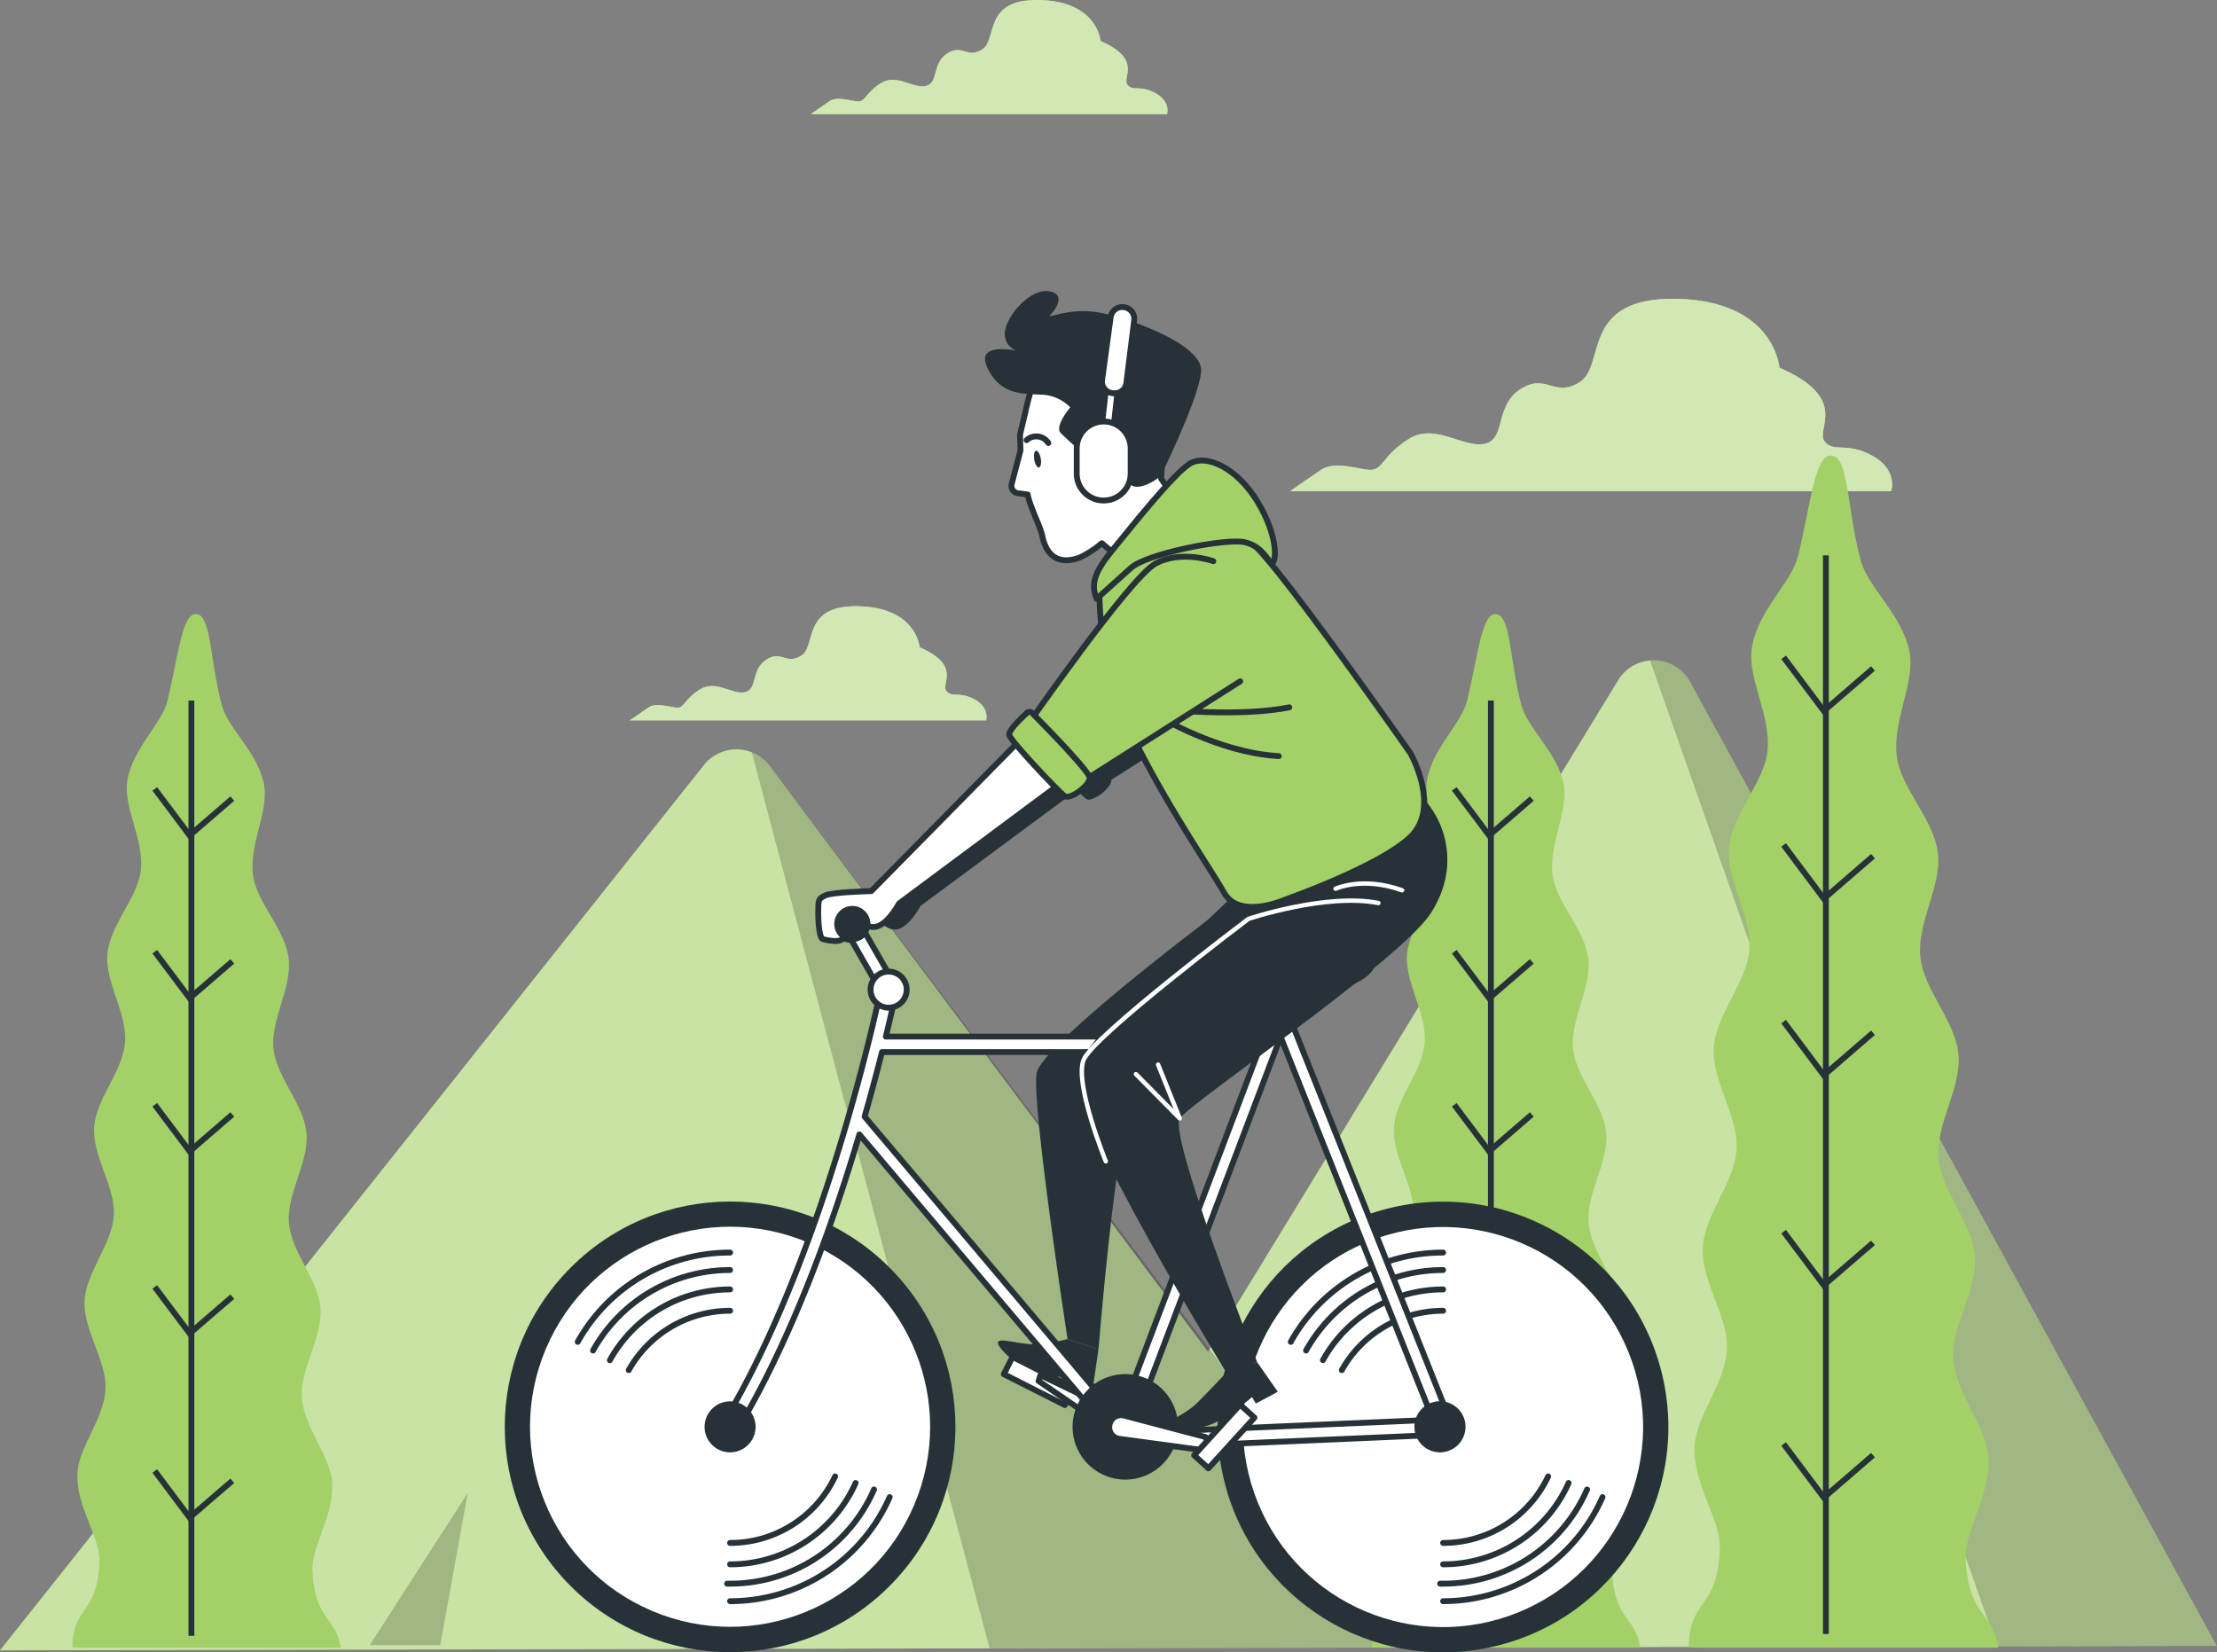 <?xml version="1.0" encoding="UTF-8" standalone="no"?>
<svg
   viewBox="0 0 378.3 281.963"
   version="1.1"
   id="svg198"
   sodipodi:docname="main-preview.svg"
   width="378.3"
   height="281.963"
   inkscape:version="1.2.2 (732a01da63, 2022-12-09)"
   xmlns:inkscape="http://www.inkscape.org/namespaces/inkscape"
   xmlns:sodipodi="http://sodipodi.sourceforge.net/DTD/sodipodi-0.dtd"
   xmlns="http://www.w3.org/2000/svg"
   xmlns:svg="http://www.w3.org/2000/svg">
  <rect x="0" y="0" width="378.3" height="281.963" fill="#808080" stroke="none"/>
  <defs
     id="defs202" />
  <sodipodi:namedview
     id="namedview200"
     pagecolor="#ffffff"
     bordercolor="#000000"
     borderopacity="0.25"
     inkscape:showpageshadow="2"
     inkscape:pageopacity="0.0"
     inkscape:pagecheckerboard="0"
     inkscape:deskcolor="#d1d1d1"
     showgrid="false"
     inkscape:zoom="0.944"
     inkscape:cx="209.2161"
     inkscape:cy="123.94068"
     inkscape:window-width="1920"
     inkscape:window-height="1009"
     inkscape:window-x="-8"
     inkscape:window-y="-8"
     inkscape:window-maximized="1"
     inkscape:current-layer="svg198" />
  <g
     id="freepik--Clouds--inject-3"
     transform="translate(-62.55,-122.822)">
    <path
       d="m 382,200.57 c -4.46,-2.43 -6.48,-0.4 -8.11,-2.43 -1.63,-2.03 4.46,-7.3 -7.7,-12.57 0,0 -0.81,-11.35 -17.43,-11.75 -16.62,-0.4 -12.15,11.35 -16.61,14.18 -4.46,2.83 -5.68,-1.62 -10.14,1.22 -4.46,2.84 -2.43,8.51 -6.08,9.33 -3.65,0.82 -8.51,-3.65 -13,-0.82 -4.49,2.83 -4.43,5.27 -6.46,5.27 -2.03,0 -6.08,-1.63 -8.51,0 -2.43,1.63 -5.27,3.64 -5.27,3.64 h 102.57 c 0,0 1.21,-3.64 -3.26,-6.07 z"
       style="fill:#a3d168"
       id="path2" />
    <path
       d="m 382,200.57 c -4.46,-2.43 -6.48,-0.4 -8.11,-2.43 -1.63,-2.03 4.46,-7.3 -7.7,-12.57 0,0 -0.81,-11.35 -17.43,-11.75 -16.62,-0.4 -12.15,11.35 -16.61,14.18 -4.46,2.83 -5.68,-1.62 -10.14,1.22 -4.46,2.84 -2.43,8.51 -6.08,9.33 -3.65,0.82 -8.51,-3.65 -13,-0.82 -4.49,2.83 -4.43,5.27 -6.46,5.27 -2.03,0 -6.08,-1.63 -8.51,0 -2.43,1.63 -5.27,3.64 -5.27,3.64 h 102.57 c 0,0 1.21,-3.64 -3.26,-6.07 z"
       style="opacity:0.5;fill:#a3d168"
       id="path4" />
    <path
       d="m 259.72,138.72 c -2.64,-1.45 -3.84,-0.24 -4.8,-1.45 -0.96,-1.21 2.64,-4.32 -4.57,-7.44 0,0 -0.48,-6.73 -10.33,-7 -9.85,-0.27 -7.21,6.73 -9.85,8.41 -2.64,1.68 -3.37,-1 -6,0.72 -2.63,1.72 -1.44,5 -3.6,5.53 -2.16,0.53 -5.05,-2.17 -7.69,-0.49 -2.64,1.68 -2.65,3.13 -3.85,3.13 -1.2,0 -3.6,-1 -5,0 -1.4,1 -3.13,2.16 -3.13,2.16 h 60.79 c 0,0 0.67,-2.13 -1.97,-3.57 z"
       style="fill:#a3d168"
       id="path6" />
    <path
       d="m 259.72,138.72 c -2.64,-1.45 -3.84,-0.24 -4.8,-1.45 -0.96,-1.21 2.64,-4.32 -4.57,-7.44 0,0 -0.48,-6.73 -10.33,-7 -9.85,-0.27 -7.21,6.73 -9.85,8.41 -2.64,1.68 -3.37,-1 -6,0.72 -2.63,1.72 -1.44,5 -3.6,5.53 -2.16,0.53 -5.05,-2.17 -7.69,-0.49 -2.64,1.68 -2.65,3.13 -3.85,3.13 -1.2,0 -3.6,-1 -5,0 -1.4,1 -3.13,2.16 -3.13,2.16 h 60.79 c 0,0 0.67,-2.13 -1.97,-3.57 z"
       style="opacity:0.5;fill:#a3d168"
       id="path8" />
    <path
       d="m 228.84,242.17 c -2.64,-1.44 -3.84,-0.24 -4.81,-1.44 -0.97,-1.2 2.65,-4.33 -4.56,-7.45 0,0 -0.48,-6.73 -10.33,-7 -9.85,-0.27 -7.21,6.73 -9.85,8.41 -2.64,1.68 -3.37,-1 -6,0.72 -2.63,1.72 -1.44,5.05 -3.61,5.53 -2.17,0.48 -5,-2.17 -7.68,-0.48 -2.68,1.69 -2.65,3.12 -3.85,3.12 -1.2,0 -3.6,-1 -5,0 -1.4,1 -3.12,2.16 -3.12,2.16 h 60.79 c 0,0 0.66,-2.13 -1.98,-3.57 z"
       style="fill:#a3d168"
       id="path10" />
    <path
       d="m 228.84,242.17 c -2.64,-1.44 -3.84,-0.24 -4.81,-1.44 -0.97,-1.2 2.65,-4.33 -4.56,-7.45 0,0 -0.48,-6.73 -10.33,-7 -9.85,-0.27 -7.21,6.73 -9.85,8.41 -2.64,1.68 -3.37,-1 -6,0.72 -2.63,1.72 -1.44,5.05 -3.61,5.53 -2.17,0.48 -5,-2.17 -7.68,-0.48 -2.68,1.69 -2.65,3.12 -3.85,3.12 -1.2,0 -3.6,-1 -5,0 -1.4,1 -3.12,2.16 -3.12,2.16 h 60.79 c 0,0 0.66,-2.13 -1.98,-3.57 z"
       style="opacity:0.5;fill:#a3d168"
       id="path12" />
    <g
       style="opacity:0.5"
       id="g18">
      <path
         d="m 382,200.57 c -4.46,-2.43 -6.48,-0.4 -8.11,-2.43 -1.63,-2.03 4.46,-7.3 -7.7,-12.57 0,0 -0.81,-11.35 -17.43,-11.75 -16.62,-0.4 -12.15,11.35 -16.61,14.18 -4.46,2.83 -5.68,-1.62 -10.14,1.22 -4.46,2.84 -2.43,8.51 -6.08,9.33 -3.65,0.82 -8.51,-3.65 -13,-0.82 -4.49,2.83 -4.43,5.27 -6.46,5.27 -2.03,0 -6.08,-1.63 -8.51,0 -2.43,1.63 -5.27,3.64 -5.27,3.64 h 102.57 c 0,0 1.21,-3.64 -3.26,-6.07 z"
         style="fill:#ffffff"
         id="path14" />
      <path
         d="m 382,200.57 c -4.46,-2.43 -6.48,-0.4 -8.11,-2.43 -1.63,-2.03 4.46,-7.3 -7.7,-12.57 0,0 -0.81,-11.35 -17.43,-11.75 -16.62,-0.4 -12.15,11.35 -16.61,14.18 -4.46,2.83 -5.68,-1.62 -10.14,1.22 -4.46,2.84 -2.43,8.51 -6.08,9.33 -3.65,0.82 -8.51,-3.65 -13,-0.82 -4.49,2.83 -4.43,5.27 -6.46,5.27 -2.03,0 -6.08,-1.63 -8.51,0 -2.43,1.63 -5.27,3.64 -5.27,3.64 h 102.57 c 0,0 1.21,-3.64 -3.26,-6.07 z"
         style="opacity:0.5;fill:#ffffff"
         id="path16" />
    </g>
    <g
       style="opacity:0.5"
       id="g24">
      <path
         d="m 259.72,138.72 c -2.64,-1.45 -3.84,-0.24 -4.8,-1.45 -0.96,-1.21 2.64,-4.32 -4.57,-7.44 0,0 -0.48,-6.73 -10.33,-7 -9.85,-0.27 -7.21,6.73 -9.85,8.41 -2.64,1.68 -3.37,-1 -6,0.72 -2.63,1.72 -1.44,5 -3.6,5.53 -2.16,0.53 -5.05,-2.17 -7.69,-0.49 -2.64,1.68 -2.65,3.13 -3.85,3.13 -1.2,0 -3.6,-1 -5,0 -1.4,1 -3.13,2.16 -3.13,2.16 h 60.79 c 0,0 0.67,-2.13 -1.97,-3.57 z"
         style="fill:#ffffff"
         id="path20" />
      <path
         d="m 259.72,138.72 c -2.64,-1.45 -3.84,-0.24 -4.8,-1.45 -0.96,-1.21 2.64,-4.32 -4.57,-7.44 0,0 -0.48,-6.73 -10.33,-7 -9.85,-0.27 -7.21,6.73 -9.85,8.41 -2.64,1.68 -3.37,-1 -6,0.72 -2.63,1.72 -1.44,5 -3.6,5.53 -2.16,0.53 -5.05,-2.17 -7.69,-0.49 -2.64,1.68 -2.65,3.13 -3.85,3.13 -1.2,0 -3.6,-1 -5,0 -1.4,1 -3.13,2.16 -3.13,2.16 h 60.79 c 0,0 0.67,-2.13 -1.97,-3.57 z"
         style="opacity:0.5;fill:#ffffff"
         id="path22" />
    </g>
    <g
       style="opacity:0.5"
       id="g30">
      <path
         d="m 228.84,242.17 c -2.64,-1.44 -3.84,-0.24 -4.81,-1.44 -0.97,-1.2 2.65,-4.33 -4.56,-7.45 0,0 -0.48,-6.73 -10.33,-7 -9.85,-0.27 -7.21,6.73 -9.85,8.41 -2.64,1.68 -3.37,-1 -6,0.72 -2.63,1.72 -1.44,5.05 -3.61,5.53 -2.17,0.48 -5,-2.17 -7.68,-0.48 -2.68,1.69 -2.65,3.12 -3.85,3.12 -1.2,0 -3.6,-1 -5,0 -1.4,1 -3.12,2.16 -3.12,2.16 h 60.79 c 0,0 0.66,-2.13 -1.98,-3.57 z"
         style="fill:#ffffff"
         id="path26" />
      <path
         d="m 228.84,242.17 c -2.64,-1.44 -3.84,-0.24 -4.81,-1.44 -0.97,-1.2 2.65,-4.33 -4.56,-7.45 0,0 -0.48,-6.73 -10.33,-7 -9.85,-0.27 -7.21,6.73 -9.85,8.41 -2.64,1.68 -3.37,-1 -6,0.72 -2.63,1.72 -1.44,5.05 -3.61,5.53 -2.17,0.48 -5,-2.17 -7.68,-0.48 -2.68,1.69 -2.65,3.12 -3.85,3.12 -1.2,0 -3.6,-1 -5,0 -1.4,1 -3.12,2.16 -3.12,2.16 h 60.79 c 0,0 0.66,-2.13 -1.98,-3.57 z"
         style="opacity:0.5;fill:#ffffff"
         id="path28" />
    </g>
  </g>
  <g
     id="freepik--Mountains--inject-3"
     transform="translate(-62.55,-122.822)">
    <path
       d="M 62.55,404.45 182.67,253.38 a 7.09,7.09 0 0 1 11.23,0.17 l 74.78,99.94 70,-114.6 a 7.1,7.1 0 0 1 12.28,0.3 l 89.85,164.49 z"
       style="fill:#a3d168"
       id="path33" />
    <path
       d="M 62.55,404.45 182.67,253.38 a 7.09,7.09 0 0 1 11.23,0.17 l 74.78,99.94 70,-114.6 a 7.1,7.1 0 0 1 12.28,0.3 l 89.85,164.49 z"
       style="opacity:0.4;fill:#ffffff"
       id="path35" />
    <g
       style="opacity:0.2"
       id="g41">
      <path
         d="m 190.83,251.2 40.58,152.9 75.9,-0.15 -113.41,-150.4 a 7,7 0 0 0 -3.07,-2.35 z"
         id="path37" />
      <path
         d="m 351,239.19 a 7.06,7.06 0 0 0 -6.89,-3.66 l 59.2,168.22 37.54,-0.07 z"
         id="path39" />
    </g>
    <polygon
       points="125.64,403.56 137.67,403.56 142.36,377.6 "
       style="opacity:0.2"
       id="polygon43" />
  </g>
  <g
     id="freepik--Trees--inject-3"
     transform="translate(-62.55,-122.822)">
    <path
       d="m 352,404 h 51.54 c -1,-6.31 -5,-5.2 -5.58,-15 -0.27,-4.92 4.29,-11 3.89,-17.47 -0.32,-5.32 -5.57,-10.78 -6,-16.87 -0.37,-5.5 4.11,-11.59 3.68,-17.52 -0.41,-5.6 -5.73,-11 -6.2,-16.79 -0.47,-5.79 3.92,-11.83 3.41,-17.57 -0.51,-5.74 -5.94,-11 -6.51,-16.67 -0.59,-5.82 3.66,-12.08 3,-17.65 -0.69,-5.91 -6.27,-11 -7,-16.45 -0.85,-6.07 3.1,-12.54 2.18,-17.78 -1.13,-6.41 -7.1,-11.05 -8.36,-15.78 -2.34,-8.81 -2,-17.3 -4.81,-17.86 -3,-0.59 -3.62,7.74 -5.85,17.05 -1.13,4.67 -7,9.41 -7.92,15.83 -0.78,5.19 3.35,11.51 2.67,17.55 -0.6,5.4 -6,10.6 -6.57,16.48 -0.49,5.52 3.92,11.62 3.48,17.4 -0.42,5.61 -5.69,11 -6.06,16.68 -0.37,5.68 4.19,11.68 3.88,17.31 -0.32,5.78 -5.5,11.23 -5.76,16.79 -0.29,5.87 4.35,11.8 4.13,17.25 -0.25,6 -5.36,11.57 -5.55,16.85 -0.23,6.41 4.48,12.33 4.33,17.21 -0.31,10.59 -5.16,8.4 -5.33,16.92 z"
       style="fill:#a3d168"
       id="path46" />
    <line
       x1="374.11"
       y1="217.6"
       x2="374.11"
       y2="401.65"
       style="fill:none;stroke:#263238;stroke-miterlimit:10"
       id="line48" />
    <polyline
       points="382.15 236.9 373.76 244.14 366.9 234.99"
       style="fill:none;stroke:#263238;stroke-miterlimit:10"
       id="polyline50" />
    <polyline
       points="382.15 268.93 373.76 276.18 366.9 267.02"
       style="fill:none;stroke:#263238;stroke-miterlimit:10"
       id="polyline52" />
    <polyline
       points="382.15 299.06 373.76 306.31 366.9 297.15"
       style="fill:none;stroke:#263238;stroke-miterlimit:10"
       id="polyline54" />
    <polyline
       points="382.15 334.91 373.76 342.15 366.9 333"
       style="fill:none;stroke:#263238;stroke-miterlimit:10"
       id="polyline56" />
    <polyline
       points="382.15 371.14 373.76 378.38 366.9 369.23"
       style="fill:none;stroke:#263238;stroke-miterlimit:10"
       id="polyline58" />
    <path
       d="m 297.77,404 h 44.69 c -0.86,-5.47 -4.37,-4.51 -4.84,-13 -0.23,-4.26 3.72,-9.54 3.38,-15.14 -0.29,-4.62 -4.84,-9.35 -5.19,-14.63 -0.32,-4.77 3.56,-10 3.19,-15.19 -0.36,-4.86 -5,-9.51 -5.38,-14.56 -0.38,-5.05 3.4,-10.26 3,-15.24 -0.4,-4.98 -5.15,-9.55 -5.65,-14.46 -0.5,-4.91 3.17,-10.47 2.61,-15.3 -0.6,-5.12 -5.43,-9.55 -6.09,-14.27 -0.73,-5.25 2.7,-10.87 1.9,-15.41 -1,-5.56 -6.16,-9.58 -7.25,-13.68 -2,-7.64 -1.78,-15 -4.17,-15.49 -2.56,-0.51 -3.14,6.71 -5.08,14.78 -1,4 -6,8.16 -6.87,13.73 -0.67,4.5 2.91,10 2.32,15.21 -0.52,4.69 -5.23,9.2 -5.69,14.29 -0.44,4.8 3.39,10.08 3,15.09 -0.39,5.01 -4.93,9.52 -5.25,14.47 -0.32,4.95 3.63,10.13 3.36,15 -0.27,4.87 -4.77,9.74 -5,14.56 -0.24,5.09 3.78,10.23 3.58,15 -0.21,5.24 -4.64,10 -4.8,14.61 -0.2,5.56 3.88,10.69 3.75,14.92 -0.27,9.19 -4.47,7.28 -4.63,14.68 z"
       style="fill:#a3d168"
       id="path60" />
    <line
       x1="316.95"
       y1="242.37"
       x2="316.95"
       y2="401.97"
       style="fill:none;stroke:#263238;stroke-miterlimit:10"
       id="line62" />
    <polyline
       points="323.93 259.1 316.65 265.38 310.7 257.45"
       style="fill:none;stroke:#263238;stroke-miterlimit:10"
       id="polyline64" />
    <polyline
       points="323.93 286.88 316.65 293.16 310.7 285.23"
       style="fill:none;stroke:#263238;stroke-miterlimit:10"
       id="polyline66" />
    <polyline
       points="323.93 313 316.65 319.29 310.7 311.35"
       style="fill:none;stroke:#263238;stroke-miterlimit:10"
       id="polyline68" />
    <polyline
       points="323.93 344.09 316.65 350.37 310.7 342.44"
       style="fill:none;stroke:#263238;stroke-miterlimit:10"
       id="polyline70" />
    <polyline
       points="323.93 375.51 316.65 381.79 310.7 373.85"
       style="fill:none;stroke:#263238;stroke-miterlimit:10"
       id="polyline72" />
    <path
       d="m 76,404 h 44.69 c -0.86,-5.47 -4.37,-4.51 -4.83,-13 -0.24,-4.26 3.71,-9.54 3.37,-15.14 -0.28,-4.62 -4.83,-9.35 -5.19,-14.63 -0.31,-4.77 3.57,-10 3.19,-15.19 -0.35,-4.86 -5,-9.51 -5.38,-14.56 -0.38,-5.05 3.41,-10.26 3,-15.24 -0.41,-4.98 -5.14,-9.55 -5.64,-14.46 -0.5,-4.91 3.17,-10.47 2.61,-15.3 -0.6,-5.12 -5.44,-9.55 -6.09,-14.27 -0.73,-5.25 2.69,-10.87 1.89,-15.41 -1,-5.56 -6.16,-9.58 -7.24,-13.68 -2,-7.64 -1.78,-15 -4.17,-15.49 -2.56,-0.51 -3.15,6.71 -5.08,14.78 -1,4 -6,8.16 -6.87,13.73 -0.67,4.5 2.9,10 2.32,15.21 -0.53,4.69 -5.24,9.2 -5.7,14.29 -0.43,4.8 3.4,10.08 3,15.09 -0.4,5.01 -4.94,9.52 -5.26,14.47 -0.32,4.95 3.63,10.13 3.36,15 -0.27,4.87 -4.76,9.74 -5,14.56 -0.25,5.09 3.77,10.23 3.58,15 -0.22,5.24 -4.65,10 -4.81,14.61 -0.2,5.56 3.89,10.69 3.76,14.92 -0.27,9.19 -4.48,7.28 -4.63,14.68 z"
       style="fill:#a3d168"
       id="path74" />
    <line
       x1="95.21"
       y1="242.37"
       x2="95.21"
       y2="401.97"
       style="fill:none;stroke:#263238;stroke-miterlimit:10"
       id="line76" />
    <polyline
       points="102.19 259.1 94.91 265.38 88.96 257.45"
       style="fill:none;stroke:#263238;stroke-miterlimit:10"
       id="polyline78" />
    <polyline
       points="102.19 286.88 94.91 293.16 88.96 285.23"
       style="fill:none;stroke:#263238;stroke-miterlimit:10"
       id="polyline80" />
    <polyline
       points="102.19 313 94.91 319.29 88.96 311.35"
       style="fill:none;stroke:#263238;stroke-miterlimit:10"
       id="polyline82" />
    <polyline
       points="102.19 344.09 94.91 350.37 88.96 342.44"
       style="fill:none;stroke:#263238;stroke-miterlimit:10"
       id="polyline84" />
    <polyline
       points="102.19 375.51 94.91 381.79 88.96 373.85"
       style="fill:none;stroke:#263238;stroke-miterlimit:10"
       id="polyline86" />
  </g>
  <g
     id="freepik--Character--inject-3"
     transform="translate(-62.55,-122.822)">
    <circle
       cx="308.8"
       cy="366.31"
       r="38.45"
       transform="rotate(-13.06,308.899,366.418)"
       style="fill:#263238"
       id="circle89" />
    <circle
       cx="308.8"
       cy="366.31"
       r="34.13"
       transform="rotate(-22.01,308.881,366.364)"
       style="fill:#ffffff"
       id="circle91" />
    <path
       d="M 308.8,396.06 A 29.75,29.75 0 0 0 336,378.3"
       style="fill:none;stroke:#263238;stroke-linecap:round;stroke-linejoin:round"
       id="path93" />
    <path
       d="m 308.8,336.57 a 29.73,29.73 0 0 0 -26,15.24"
       style="fill:none;stroke:#263238;stroke-linecap:round;stroke-linejoin:round"
       id="path95" />
    <path
       d="m 308.8,339.55 a 26.77,26.77 0 0 0 -23.39,13.74"
       style="fill:none;stroke:#263238;stroke-linecap:round;stroke-linejoin:round"
       id="path97" />
    <path
       d="m 308.29,393.07 h 0.51 A 26.78,26.78 0 0 0 333.36,377"
       style="fill:none;stroke:#263238;stroke-linecap:round;stroke-linejoin:round"
       id="path99" />
    <path
       d="m 308.8,342.86 a 23.44,23.44 0 0 0 -20.51,12.07"
       style="fill:none;stroke:#263238;stroke-linecap:round;stroke-linejoin:round"
       id="path101" />
    <path
       d="m 308.8,389.77 a 23.45,23.45 0 0 0 21.41,-13.88"
       style="fill:none;stroke:#263238;stroke-linecap:round;stroke-linejoin:round"
       id="path103" />
    <path
       d="m 308.8,346.5 a 19.81,19.81 0 0 0 -17.29,10.13"
       style="fill:none;stroke:#263238;stroke-linecap:round;stroke-linejoin:round"
       id="path105" />
    <path
       d="m 308.8,386.12 a 19.81,19.81 0 0 0 17.92,-11.35"
       style="fill:none;stroke:#263238;stroke-linecap:round;stroke-linejoin:round"
       id="path107" />
    <circle
       cx="187.13"
       cy="366.31"
       r="38.45"
       transform="rotate(-45,187.13,366.308)"
       style="fill:#263238"
       id="circle109" />
    <circle
       cx="187.13"
       cy="366.31"
       r="34.13"
       transform="rotate(-67,187.117,366.304)"
       style="fill:#ffffff"
       id="circle111" />
    <path
       d="M 187.13,396.06 A 29.75,29.75 0 0 0 214.36,378.3"
       style="fill:none;stroke:#263238;stroke-linecap:round;stroke-linejoin:round"
       id="path113" />
    <path
       d="m 187.13,336.57 a 29.72,29.72 0 0 0 -26,15.24"
       style="fill:none;stroke:#263238;stroke-linecap:round;stroke-linejoin:round"
       id="path115" />
    <path
       d="m 187.13,339.55 a 26.77,26.77 0 0 0 -23.39,13.74"
       style="fill:none;stroke:#263238;stroke-linecap:round;stroke-linejoin:round"
       id="path117" />
    <path
       d="m 186.62,393.07 h 0.51 A 26.77,26.77 0 0 0 211.69,377"
       style="fill:none;stroke:#263238;stroke-linecap:round;stroke-linejoin:round"
       id="path119" />
    <path
       d="m 187.13,342.86 a 23.45,23.45 0 0 0 -20.51,12.07"
       style="fill:none;stroke:#263238;stroke-linecap:round;stroke-linejoin:round"
       id="path121" />
    <path
       d="m 187.13,389.77 a 23.47,23.47 0 0 0 21.42,-13.88"
       style="fill:none;stroke:#263238;stroke-linecap:round;stroke-linejoin:round"
       id="path123" />
    <path
       d="m 187.13,346.5 a 19.82,19.82 0 0 0 -17.29,10.13"
       style="fill:none;stroke:#263238;stroke-linecap:round;stroke-linejoin:round"
       id="path125" />
    <path
       d="m 187.13,386.12 a 19.8,19.8 0 0 0 17.92,-11.35"
       style="fill:none;stroke:#263238;stroke-linecap:round;stroke-linejoin:round"
       id="path127" />
    <path
       d="m 277.88,239.55 -4.63,-20.47 c 0,0 -5.5,-2 -9.9,0.44 -3.63,2 -16.32,19.72 -20.64,25.85 l -0.26,-0.26 a 0.66,0.66 0 0 0 -1.14,0 c 0,0 -3,2.66 -2.88,3.59 a 7,7 0 0 0 1.14,1.61 l -24.69,25 c 0,0 -6.66,0.15 -7.85,0.74 -1.19,0.59 -1.19,0.74 -1.19,3 0,2.26 0.3,4.3 0.74,4.45 0.44,0.15 3.12,0.74 3.41,-0.15 0.29,-0.89 -0.74,-2.52 -0.74,-2.52 0,0 0.74,-1.92 2.23,-1.33 1.49,0.59 2.66,2.52 4.59,1.78 1.93,-0.74 3.56,-3.86 3.56,-3.86 l 26.67,-19.76 a 17.38,17.38 0 0 0 1.63,1.52 c 0.95,0.62 4.28,-1.89 4.23,-3.13 a 0.44,0.44 0 0 0 0,-0.14 z"
       style="fill:#263238"
       id="path129" />
    <path
       d="m 214.18,293 a 1.33,1.33 0 0 1 -1.15,-0.67 l -6.22,-10.88 a 1.323,1.323 0 0 1 2.3,-1.31 l 6.22,10.86 a 1.32,1.32 0 0 1 -1.15,2 z"
       style="fill:#ffffff;stroke:#263238;stroke-linecap:round;stroke-linejoin:round"
       id="path131" />
    <path
       d="m 236.83,248.89 -25.61,26 c 0,0 -6.67,0.15 -7.86,0.74 -1.19,0.59 -1.19,0.74 -1.19,3 0,2.26 0.3,4.29 0.75,4.44 0.45,0.15 3.11,0.74 3.4,-0.15 0.29,-0.89 -0.74,-2.52 -0.74,-2.52 0,0 0.74,-1.92 2.23,-1.33 1.49,0.59 2.66,2.52 4.59,1.78 1.93,-0.74 3.56,-3.85 3.56,-3.85 l 27.84,-20.7 z"
       style="fill:#ffffff;stroke:#263238;stroke-linecap:round;stroke-linejoin:round"
       id="path133" />
    <path
       d="m 211.07,280.51 a 3.08,3.08 0 1 0 -3.08,3.07 3.08,3.08 0 0 0 3.08,-3.07 z"
       style="fill:#263238"
       id="path135" />
    <path
       d="m 291.6,283.31 a 27.55,27.55 0 0 1 -8.81,2.42 c -4.84,0.44 -8.14,-0.22 -7,3.3 1.14,3.52 8.58,4.18 14.09,2.86 5.51,-1.32 8.14,-3.3 7.48,-6.82 -0.66,-3.52 -4,-2.42 -5.76,-1.76 z"
       style="fill:#263238"
       id="path137" />
    <path
       d="m 274.21,275.6 c 0,0 -33.9,25.1 -34.78,30.38 -0.88,5.28 5.28,45.34 5.28,45.34 l 5.28,1.76 c 0,0 2.87,-35.66 5.73,-42.48 2.86,-6.82 31.26,-22.89 31.92,-31 0.66,-8.11 -6.39,-8.18 -13.43,-4 z"
       style="fill:#263238"
       id="path139" />
    <path
       d="m 244.71,351.32 a 26.65,26.65 0 0 1 -5.06,0.88 c -2.86,0.22 -6.82,-1.32 -6.82,-0.22 0,1.1 4.84,5.29 7.26,5.51 2.42,0.22 5.5,0.44 5.5,0.44 l 0.12,1.71 3.18,0.93 1.1,-7.49 z"
       style="fill:#263238"
       id="path141" />
    <rect
       x="233.93"
       y="356.83"
       width="11.67"
       height="3.3"
       transform="rotate(26.85,239.767,358.528)"
       style="fill:#ffffff;stroke:#263238;stroke-linecap:round;stroke-linejoin:round"
       id="rect143" />
    <polygon
       points="254.38,364.39 240.09,357.49 239.76,358.48 253.08,367.61 "
       style="fill:#ffffff;stroke:#263238;stroke-linecap:round;stroke-linejoin:round"
       id="polygon145" />
    <path
       d="M 309.54,364.11 282.7,296.68 a 1.33,1.33 0 0 0 -0.31,-0.46 l 1.42,-3.74 a 1.321,1.321 0 1 0 -2.47,-0.94 l -3.1,8.17 h -64.53 c 1.15,-4.74 1.74,-7.64 1.77,-7.75 a 1.321,1.321 0 1 0 -2.59,-0.52 c -0.09,0.44 -9.18,44.88 -26.89,74.19 a 1.33,1.33 0 0 0 0.45,1.81 1.32,1.32 0 0 0 1.81,-0.45 c 9.4,-15.55 16.39,-35.26 20.93,-50.58 L 253,368.25 a 2.37,2.37 0 0 0 0.32,0.61 2.63,2.63 0 0 0 2.13,1.09 h 0.12 l 51.65,-2.24 a 2.65,2.65 0 0 0 2.1,-1.2 2.62,2.62 0 0 0 0.22,-2.4 z m -96.49,-61.76 h 64.19 l -23.67,62.5 -43.49,-51.48 c 1.19,-4.13 2.17,-7.87 2.97,-11.02 z m 42.41,65 25.61,-67.6 26,65.35 z"
       style="fill:#ffffff;stroke:#263238;stroke-linecap:round;stroke-linejoin:round"
       id="path147" />
    <path
       d="m 217.26,291.7 a 3.08,3.08 0 1 0 -3.08,3.08 3.08,3.08 0 0 0 3.08,-3.08 z"
       style="fill:#ffffff;stroke:#263238;stroke-linecap:round;stroke-linejoin:round"
       id="path149" />
    <path
       d="m 191.48,366.31 a 4.35,4.35 0 1 0 -4.35,4.35 4.35,4.35 0 0 0 4.35,-4.35 z"
       style="fill:#263238"
       id="path151" />
    <path
       d="m 312.62,366.31 a 4.36,4.36 0 1 0 -4.36,4.35 4.36,4.36 0 0 0 4.36,-4.35 z"
       style="fill:#263238"
       id="path153" />
    <path
       d="m 263.57,366.31 a 9,9 0 1 0 -9,9 9,9 0 0 0 9,-9 z"
       style="fill:#263238"
       id="path155" />
    <path
       d="m 268.26,368.05 -13.88,-3.66 a 2,2 0 0 0 -2.48,1.44 v 0 a 2,2 0 0 0 1.69,2.53 l 15.56,2.11 z"
       style="fill:#ffffff;stroke:#263238;stroke-linecap:round;stroke-linejoin:round"
       id="path157" />
    <rect
       x="265.62"
       y="366.29"
       width="11.67"
       height="3.3"
       transform="rotate(-47.73,271.471,367.945)"
       style="fill:#ffffff;stroke:#263238;stroke-linecap:round;stroke-linejoin:round"
       id="rect159" />
    <path
       d="m 274,274.72 c 0,0 -26.57,24.57 -27.89,31.39 -1.32,6.82 25.69,50.94 25.69,50.94 l 5.28,-1.76 c 0,0 -15.19,-38.75 -13.21,-41.61 1.98,-2.86 37.52,-26.87 42.81,-35 5.29,-8.13 2.29,-16.26 -1.67,-20 -3.96,-3.74 -31.01,16.04 -31.01,16.04 z"
       style="fill:#263238"
       id="path161" />
    <polyline
       points="256.38 306.12 263.86 313.68 260.16 304.49"
       style="fill:none;stroke:#ffffff;stroke-width:0.75px;stroke-linecap:round;stroke-linejoin:round"
       id="polyline163" />
    <path
       d="m 251.24,321 c 0,0 -5.41,-13.25 -3.79,-17.31 1.62,-4.06 28.12,-24.06 28.12,-24.06 0,0 13.25,-4.46 22.18,-2.71"
       style="fill:none;stroke:#ffffff;stroke-width:0.75px;stroke-linecap:round;stroke-linejoin:round"
       id="path165" />
    <path
       d="m 290.45,274.48 c 0,0 4.59,-2.16 11.35,0.27"
       style="fill:none;stroke:#ffffff;stroke-width:0.75px;stroke-linecap:round;stroke-linejoin:round"
       id="path167" />
    <path
       d="m 271.79,357.05 c 0,0 -2.42,2.64 -4.85,5.06 -2.43,2.42 -5.5,3.08 -4.4,3.74 1.1,0.66 2.86,1.32 6.17,0.22 3.31,-1.1 7.48,-4.84 7.48,-4.84 l 0.66,1.1 3.74,-2 -3.52,-5.06 z"
       style="fill:#263238"
       id="path169" />
    <path
       d="m 258.33,187.17 a 16.67,16.67 0 0 0 -14,-4.76 c -4.71,0.85 -6,7.24 -6.9,11.08 l -0.83,3.51 0.08,2.69 -1.5,5.72 a 1.26,1.26 0 0 0 1.06,1.58 l 1.68,0.22 c 0.29,1.87 2.19,5.59 2.44,6.89 1,5 4.27,4.65 6.4,3.88 a 17.45,17.45 0 0 0 3.8,-2.46 l 5,4.23 8.94,-9.73 -3.82,-5.52 c 0,0 1.15,-13.66 -2.35,-17.33 z"
       style="fill:#ffffff;stroke:#263238;stroke-linecap:round;stroke-linejoin:round"
       id="path171" />
    <path
       d="m 240.14,201.06 c 0.14,0.79 0,1.48 -0.31,1.53 -0.31,0.05 -0.67,-0.54 -0.8,-1.33 -0.13,-0.79 0,-1.48 0.3,-1.53 0.3,-0.05 0.67,0.54 0.81,1.33 z"
       style="fill:#263238"
       id="path173" />
    <path
       d="m 237.73,197.93 a 2.45,2.45 0 0 1 3.71,0.49"
       style="fill:none;stroke:#263238;stroke-linecap:round;stroke-linejoin:round"
       id="path175" />
    <path
       d="m 245.17,192.33 c 0,0 -2.67,3.17 -1.67,4.34 a 51.93,51.93 0 0 0 4.33,3.83 c 0,0 2.34,-4.17 5.67,-2.5 3.33,1.67 0.67,5.67 1.83,7.33 1.16,1.66 5.17,-0.83 5.5,-1.66 0.33,-0.83 6.34,-13 6.67,-17.5 0.33,-4.5 -12,-9 -17.33,-10 -5.33,-1 -9.34,1.33 -8.34,0.33 1,-1 2.67,-3.67 -0.5,-4 -3.17,-0.33 -7.33,4.5 -7.33,7.33 a 3,3 0 0 0 2.83,3 c 0,0 -8,-2 -5.83,2.67 2.17,4.67 5.83,4.5 9.17,4.67 a 7.19,7.19 0 0 1 5,2.16 z"
       style="fill:#263238"
       id="path177" />
    <path
       d="m 251.33,198.5 h -0.11 a 1,1 0 0 1 -0.88,-1.1 l 1.17,-10.34 a 1.007,1.007 0 1 1 2,0.23 l -1.16,10.33 a 1,1 0 0 1 -1.02,0.88 z"
       style="fill:#ffffff;stroke:#263238;stroke-miterlimit:10"
       id="path179" />
    <path
       d="m 250.88,208.23 v 0 a 4.59,4.59 0 0 1 -4.6,-4.59 v -4.3 a 4.6,4.6 0 0 1 4.6,-4.59 v 0 a 4.6,4.6 0 0 1 4.6,4.59 v 4.3 a 4.59,4.59 0 0 1 -4.6,4.59 z"
       style="fill:#ffffff;stroke:#263238;stroke-miterlimit:10"
       id="path181" />
    <path
       d="m 252.06,177 -1.45,10.64 a 2,2 0 0 0 1.77,2.28 h 0.12 a 2,2 0 0 0 2.25,-1.76 l 1.33,-10.66 a 2,2 0 0 0 -1.76,-2.26 v 0 a 2,2 0 0 0 -2.26,1.76 z"
       style="fill:#ffffff;stroke:#263238;stroke-miterlimit:10"
       id="path183" />
    <path
       d="m 265.84,206 c 0,0 -16,14.51 -15.77,16.93 0.23,2.42 -0.28,13.22 5.66,25.33 5.94,12.11 13.06,22.29 15.7,26.91 2.64,4.62 10.33,1.2 10.33,1.2 0,0 16.17,-5.67 21.45,-10.73 5.28,-5.06 0,-14.3 0,-14.3 0,0 -19.54,-27.95 -25.92,-34.77 A 94.81,94.81 0 0 0 265.84,206 Z"
       style="fill:#a3d168;stroke:#263238;stroke-linecap:round;stroke-linejoin:round"
       id="path185" />
    <path
       d="m 249.67,225 c 0,0 3.25,-2.89 5.88,-5.28 2.63,-2.39 15.95,-5.05 19.28,-4.39 3.33,0.66 4.17,3.67 4.84,3.5 0.67,-0.17 1,-4.5 -2.5,-10.33 -3.5,-5.83 -8.84,-8.33 -11.67,-6.5 -2.83,1.83 -9.83,10.67 -12.83,14.33 -3,3.66 -4.17,5.84 -3,8.67 z"
       style="fill:#a3d168;stroke:#263238;stroke-linecap:round;stroke-linejoin:round"
       id="path187" />
    <path
       d="m 264.38,244.13 c 0,0 10.72,0.89 18.17,-0.6"
       style="fill:none;stroke:#263238;stroke-linecap:round;stroke-linejoin:round"
       id="path189" />
    <path
       d="m 260.2,245 c 0,0 10.13,6.26 20.56,6.85"
       style="fill:none;stroke:#263238;stroke-linecap:round;stroke-linejoin:round"
       id="path191" />
    <path
       d="m 269.59,218.59 c 0,0 -5.51,-2 -9.91,0.44 -4.4,2.44 -22.11,27.97 -22.11,27.97 l 9,9.63 27.6,-17.54"
       style="fill:#a3d168;stroke:#263238;stroke-linecap:round;stroke-linejoin:round"
       id="path193" />
    <path
       d="m 237.64,244.63 c 0,0 -3,2.66 -2.88,3.59 0.12,0.93 8.55,9.86 9.5,10.47 0.95,0.61 4.28,-1.89 4.23,-3.13 -0.05,-1.24 -9.71,-10.94 -9.71,-10.94 a 0.66,0.66 0 0 0 -1.14,0.01 z"
       style="fill:#a3d168;stroke:#263238;stroke-linecap:round;stroke-linejoin:round"
       id="path195" />
  </g>
</svg>
